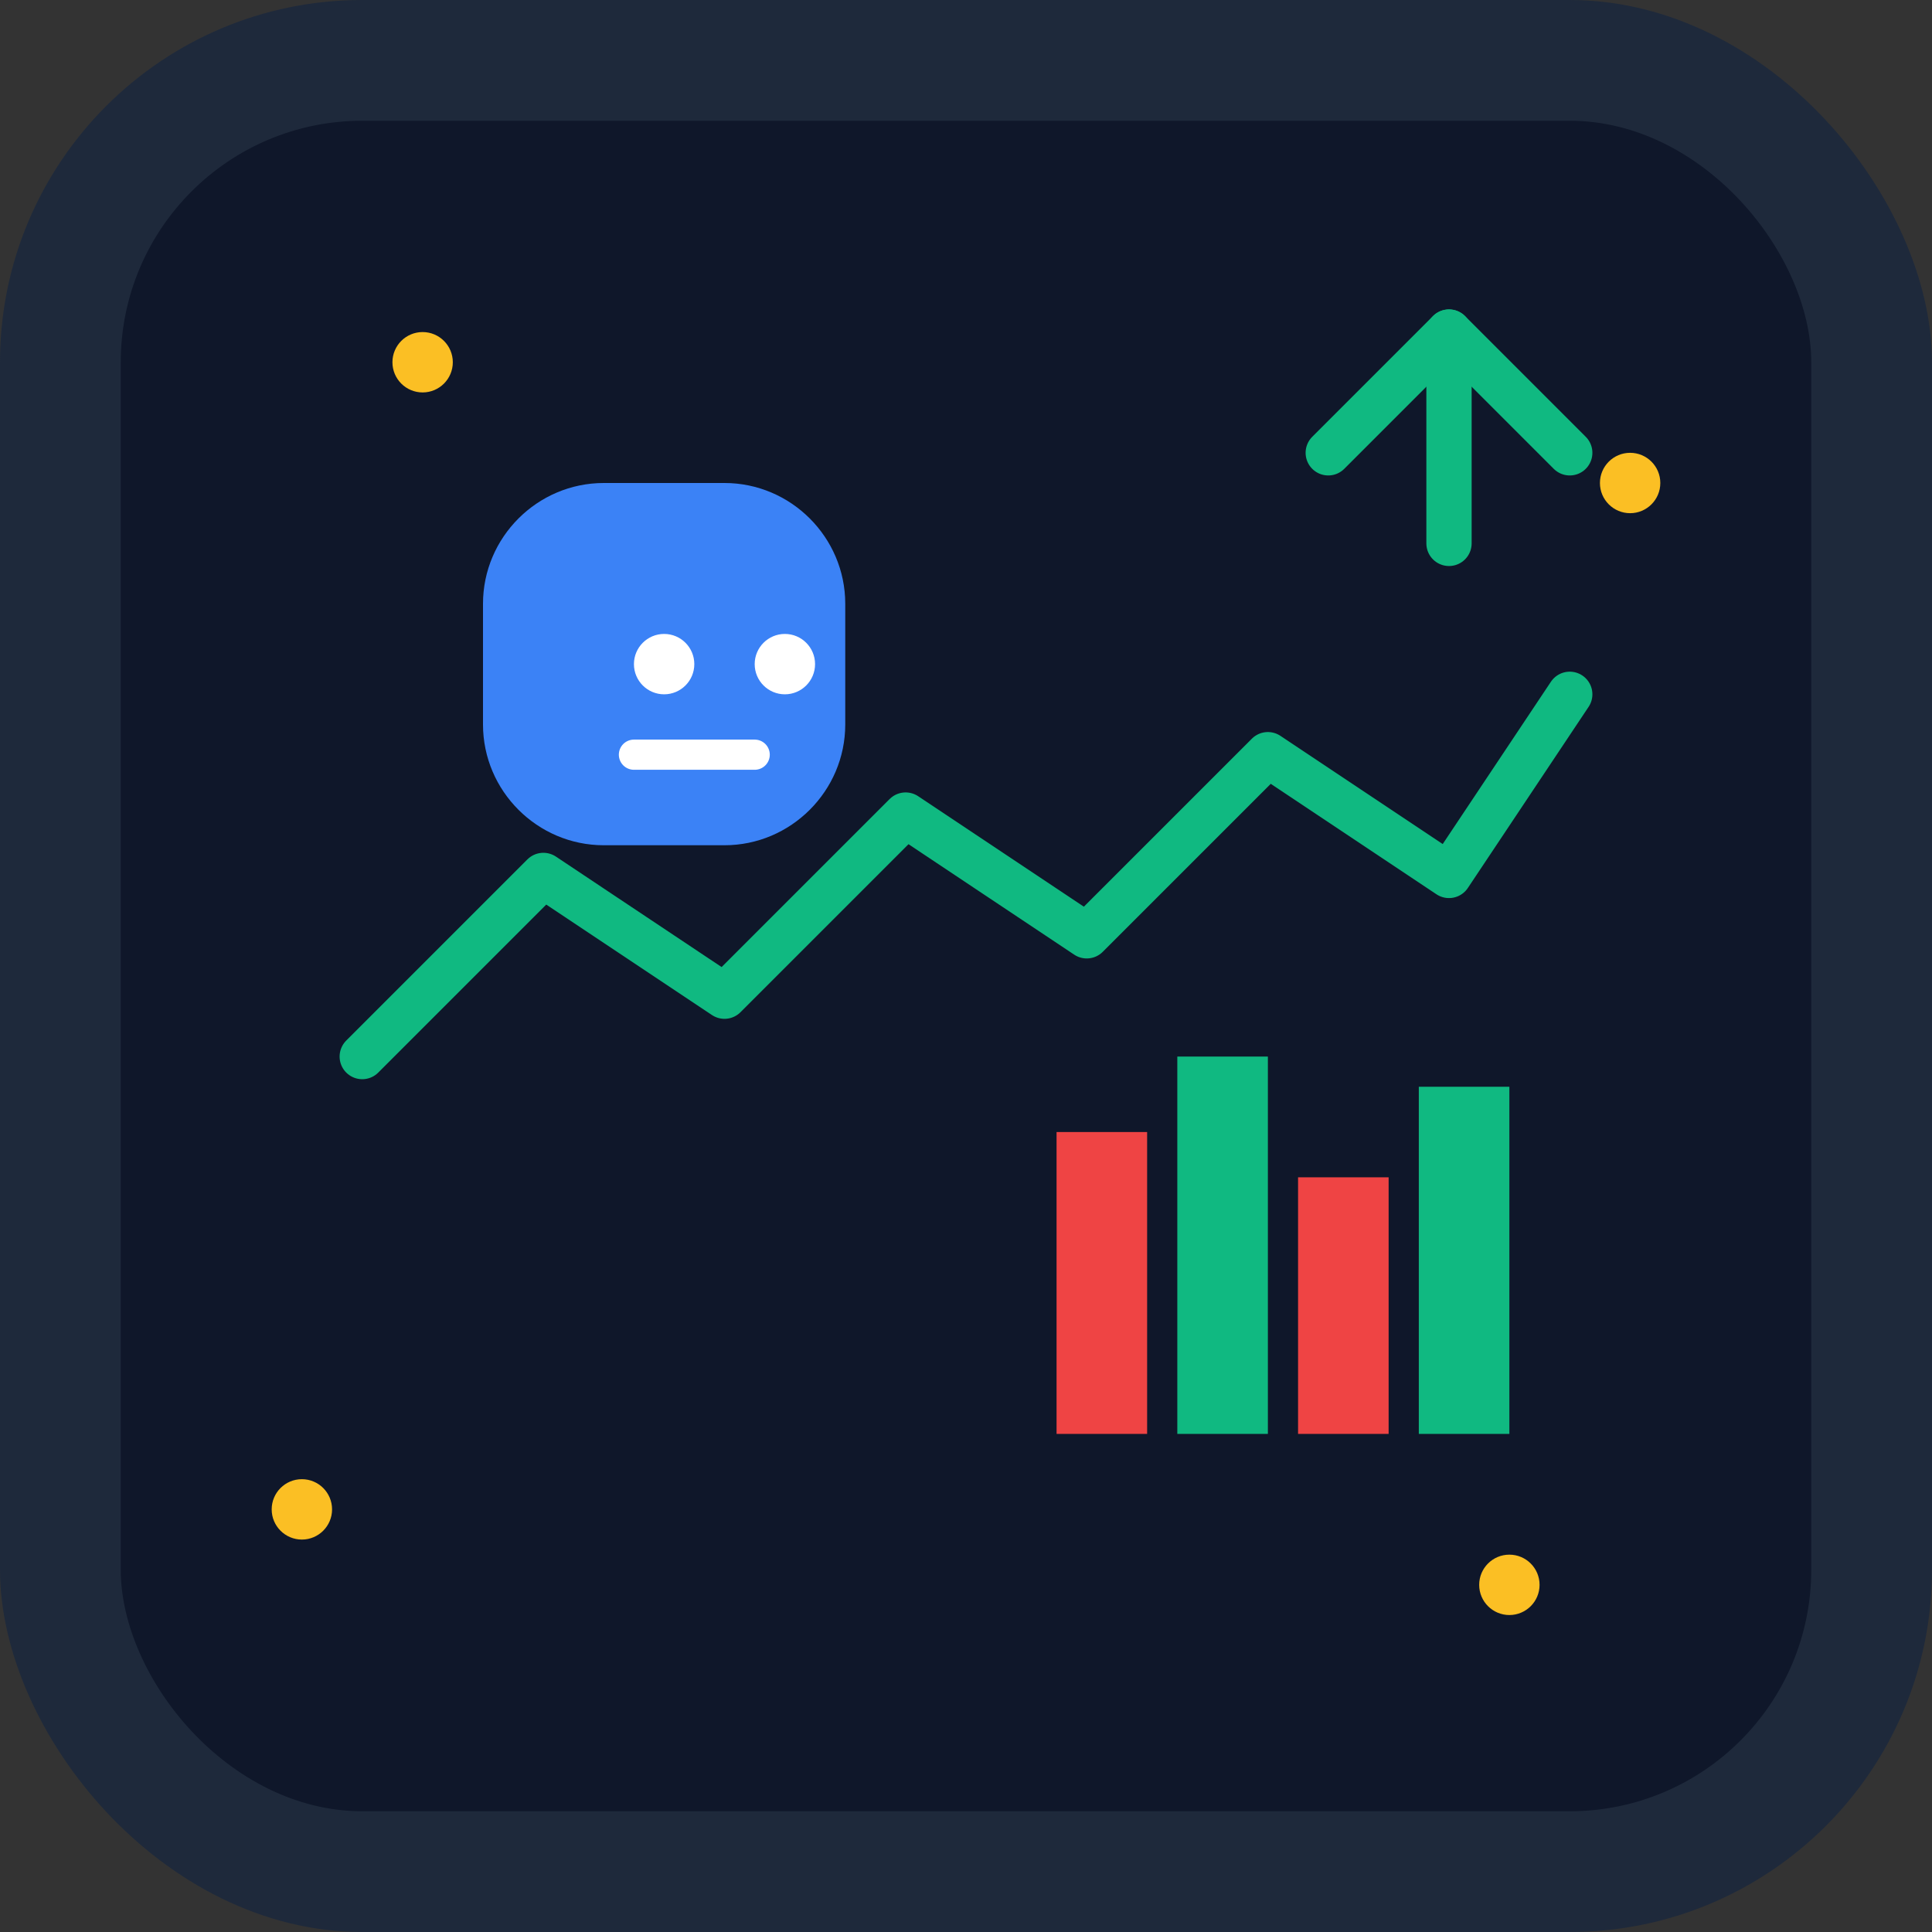<svg width="128" height="128" viewBox="0 0 128 128" fill="none" xmlns="http://www.w3.org/2000/svg">
<rect x="0" y="0" width="128" height="128" fill="#333333" stroke="none"/>
<rect width="128" height="128" rx="24" fill="#1e293b"/>
<rect x="8" y="8" width="112" height="112" rx="16" fill="#0f172a"/>

<!-- Brain Icon (AI Analysis) -->
<path d="M40 32c-4.4 0-8 3.6-8 8v8c0 4.4 3.6 8 8 8h8c4.4 0 8-3.6 8-8v-8c0-4.4-3.6-8-8-8h-8z" fill="#3b82f6"/>
<circle cx="44" cy="44" r="2" fill="#ffffff"/>
<circle cx="52" cy="44" r="2" fill="#ffffff"/>
<path d="M42 50h8" stroke="#ffffff" stroke-width="2" stroke-linecap="round"/>

<!-- Stock Chart Lines -->
<path d="M24 70 L36 58 L48 66 L60 54 L72 62 L84 50 L96 58 L104 46" stroke="#10b981" stroke-width="3" fill="none" stroke-linecap="round" stroke-linejoin="round"/>

<!-- Candlestick Pattern -->
<rect x="70" y="75" width="6" height="20" fill="#ef4444"/>
<rect x="78" y="70" width="6" height="25" fill="#10b981"/>
<rect x="86" y="78" width="6" height="17" fill="#ef4444"/>
<rect x="94" y="72" width="6" height="23" fill="#10b981"/>

<!-- Trend Arrow -->
<path d="M88 30 L96 22 L104 30" stroke="#10b981" stroke-width="3" fill="none" stroke-linecap="round" stroke-linejoin="round"/>
<path d="M96 22 L96 36" stroke="#10b981" stroke-width="3" stroke-linecap="round"/>

<!-- AI Sparkles -->
<circle cx="28" cy="24" r="2" fill="#fbbf24"/>
<circle cx="108" cy="32" r="2" fill="#fbbf24"/>
<circle cx="20" cy="100" r="2" fill="#fbbf24"/>
<circle cx="100" cy="105" r="2" fill="#fbbf24"/>
</svg>